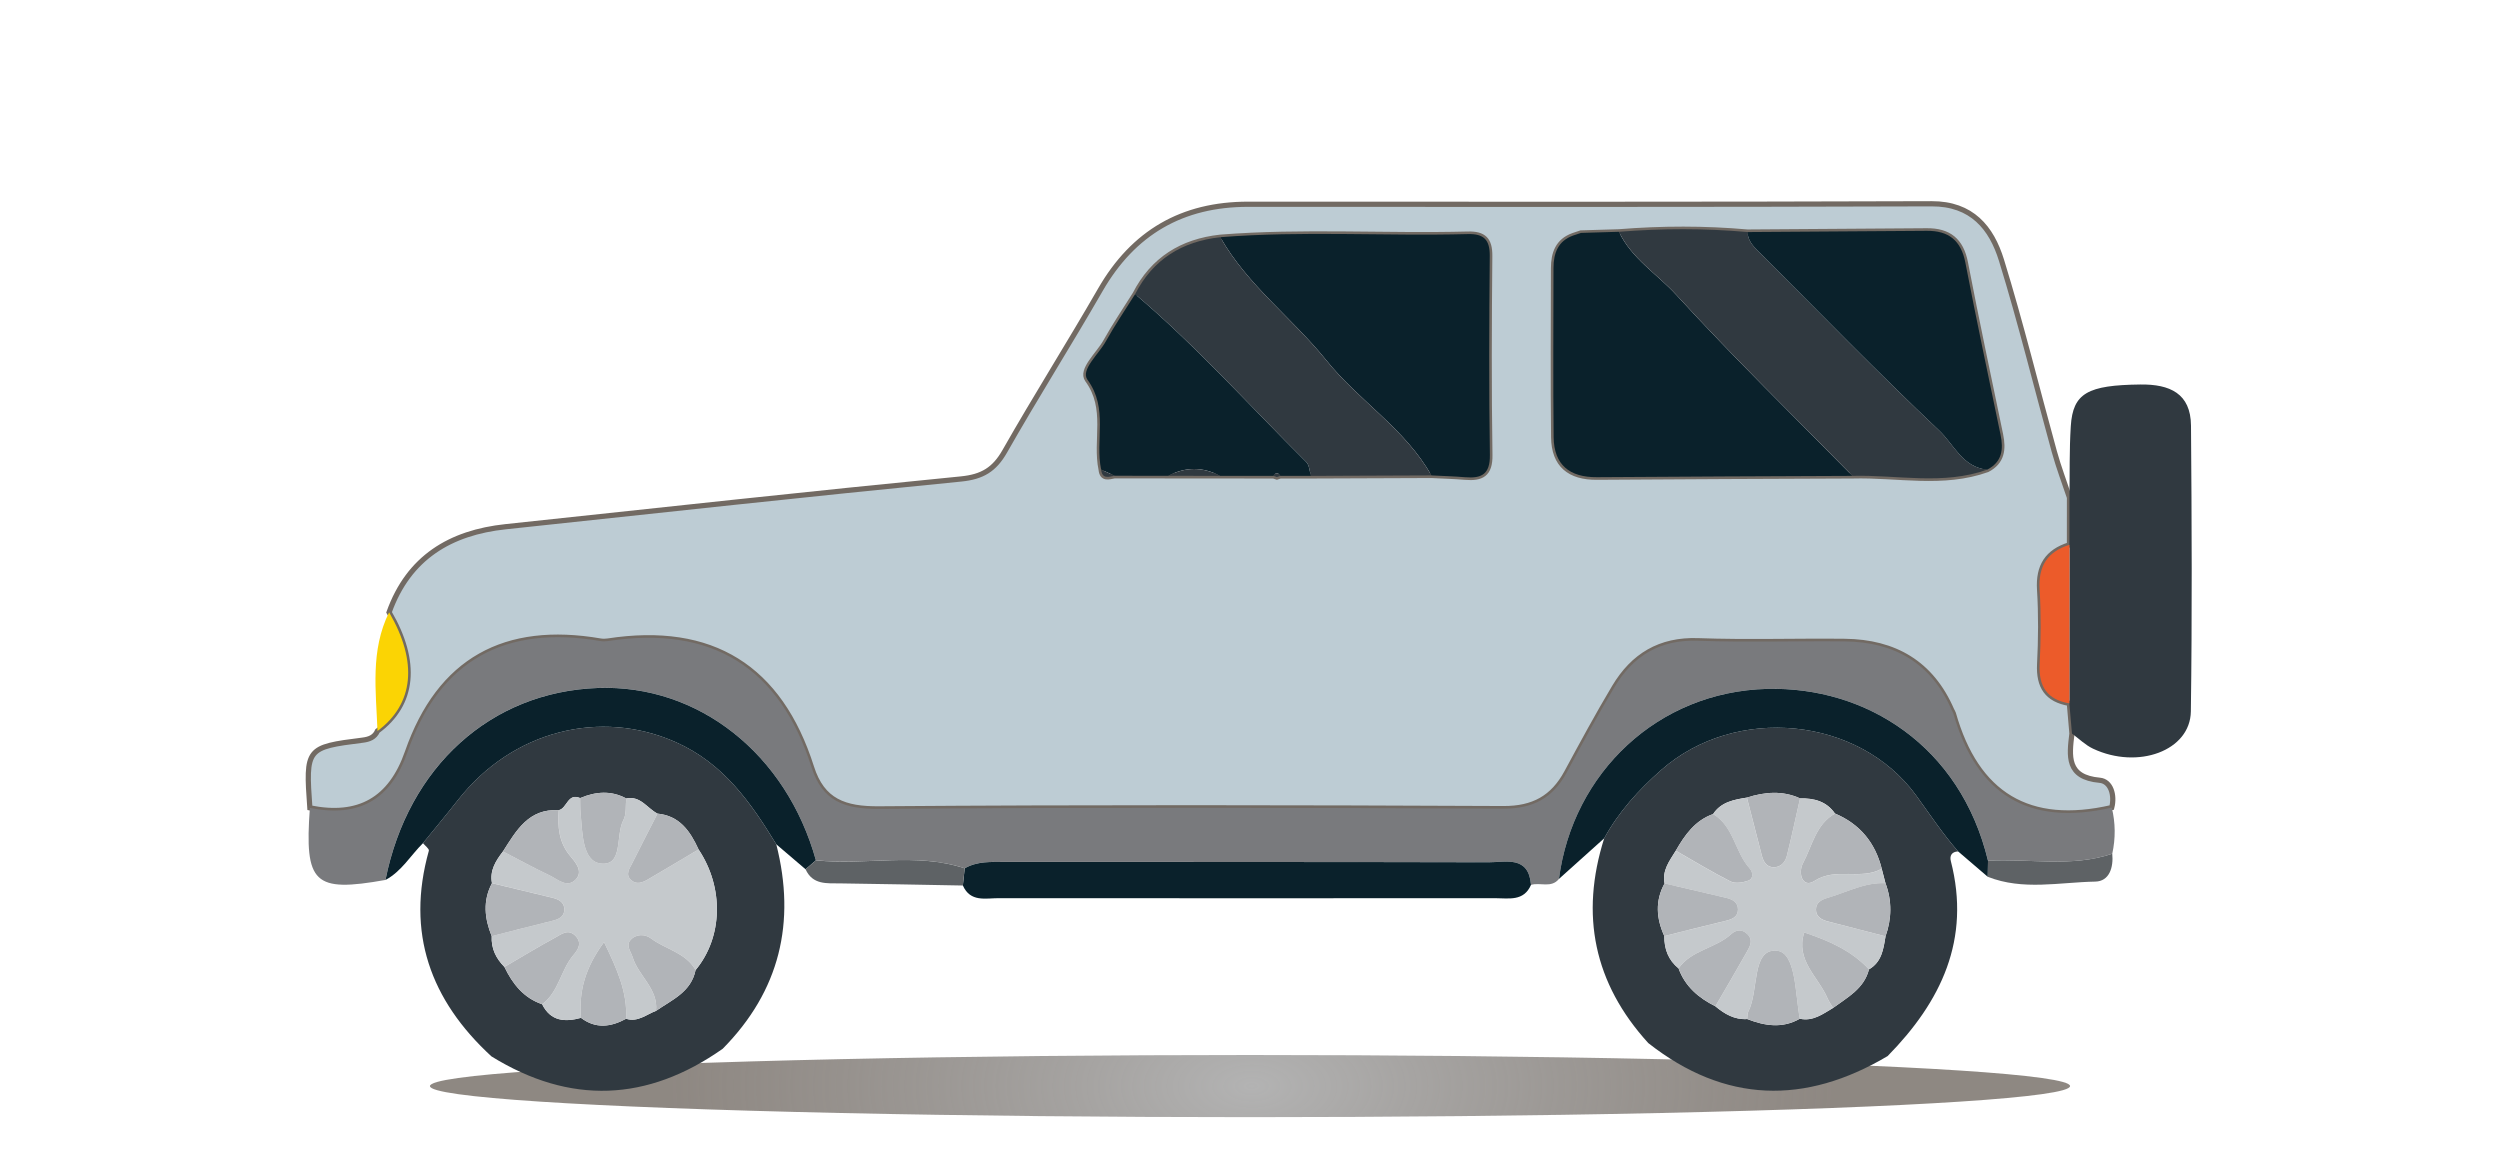 <?xml version="1.0" encoding="utf-8"?>
<!-- Generator: Adobe Illustrator 25.4.1, SVG Export Plug-In . SVG Version: 6.00 Build 0)  -->
<svg version="1.1" id="Layer_1" xmlns="http://www.w3.org/2000/svg" xmlns:xlink="http://www.w3.org/1999/xlink" x="0px" y="0px"
	 width="120px" height="56px" viewBox="0 0 120 56" style="enable-background:new 0 0 120 56;" xml:space="preserve">
<style type="text/css">
	.st0{fill:url(#SVGID_1_);}
	.st1{fill:#BDCCD4;stroke:#726A63;stroke-width:0.25;stroke-miterlimit:10;}
	.st2{fill:#797A7D;}
	.st3{fill:#303940;}
	.st4{fill:#0A212B;}
	.st5{fill:#FBD404;}
	.st6{fill:#5E6265;}
	.st7{fill:#EC5B2A;}
	.st8{fill:#C5C9CC;}
	.st9{fill:#B1B4B8;}
</style>
<g>
	
		<radialGradient id="SVGID_1_" cx="-499.618" cy="569.726" r="15.138" gradientTransform="matrix(1.843 0 0 -1 980.888 621.857)" gradientUnits="userSpaceOnUse">
		<stop  offset="0" style="stop-color:#B3B3B3"/>
		<stop  offset="1" style="stop-color:#726A63;stop-opacity:0.8"/>
	</radialGradient>
	<ellipse class="st0" cx="60" cy="52.132" rx="39.363" ry="1.492"/>
	<g>
		<path class="st1" d="M99.454,35.211c-0.134,1.085-0.266,2.098,1.332,2.242
			c0.535,0.048,0.73,0.713,0.578,1.31c-3.975,0.918-6.495-0.611-7.604-4.518
			c-0.016-0.057-0.056-0.106-0.08-0.161c-0.971-2.245-2.739-3.271-5.124-3.298
			c-2.346-0.026-4.695,0.055-7.039-0.031c-1.841-0.067-3.125,0.724-4.024,2.227
			c-0.802,1.341-1.545,2.718-2.289,4.093c-0.66,1.221-1.602,1.746-3.044,1.739
			c-9.988-0.047-19.976-0.064-29.964,0.012c-1.65,0.013-2.724-0.359-3.245-2
			c-1.523-4.794-4.787-6.822-9.771-6.056c-0.118,0.018-0.243,0.02-0.36-0
			c-4.565-0.786-7.721,0.905-9.263,5.335c-0.797,2.289-2.343,3.149-4.684,2.673
			c-0.206-2.863-0.17-2.911,2.532-3.25c0.312-0.039,0.577-0.132,0.714-0.442
			c1.749-1.293,1.946-3.312,0.557-5.696c0.942-2.628,2.94-3.825,5.598-4.108
			c7.283-0.777,14.564-1.575,21.854-2.291c1.024-0.101,1.603-0.452,2.102-1.33
			c1.483-2.609,3.089-5.148,4.587-7.75c1.585-2.753,3.929-4.108,7.094-4.107
			C70.846,9.808,81.78,9.819,92.715,9.781c1.936-0.007,2.876,1.158,3.355,2.707
			c0.937,3.037,1.691,6.131,2.539,9.196c0.206,0.744,0.482,1.468,0.726,2.2
			c-0,0.755-0,1.511-0.001,2.267c-1.06,0.33-1.503,1.024-1.433,2.153
			c0.073,1.188,0.062,2.386,0.002,3.575c-0.054,1.073,0.358,1.704,1.426,1.883
			C99.371,34.245,99.413,34.728,99.454,35.211z M52.855,22.542
			c0.048,0.466,0.362,0.349,0.647,0.295c0.859,0.001,1.717,0.002,2.576,0.003
			c0.827,0.001,1.654,0.001,2.481,0.002c0.856,0.001,1.712,0.001,2.569,0.002
			l0.163,0.054l0.163-0.054c0.491-0,0.982-0,1.473-0
			c1.926-0.008,3.852-0.015,5.779-0.023c0.539,0.028,1.079,0.042,1.617,0.087
			c0.787,0.066,1.206-0.134,1.191-1.07c-0.049-3.184-0.035-6.369-0.006-9.553
			c0.007-0.781-0.287-1.068-1.052-1.048c-3.96,0.104-7.925-0.164-11.882,0.15
			c-1.837,0.202-3.233,1.063-4.089,2.733c-0.473,0.756-0.977,1.494-1.409,2.273
			c-0.339,0.612-1.221,1.365-0.876,1.838
			C53.214,19.619,52.557,21.129,52.855,22.542z M95.391,22.541
			c0.714-0.37,0.781-0.975,0.635-1.679c-0.572-2.749-1.156-5.496-1.687-8.252
			c-0.206-1.071-0.804-1.539-1.853-1.531c-2.869,0.022-5.737,0.04-8.606,0.06
			c-2.056-0.182-4.113-0.177-6.17-0.012c-0.608,0.018-1.216,0.037-1.824,0.055
			c-0.123,0.041-0.247,0.083-0.37,0.124c-0.74,0.265-0.946,0.858-0.947,1.566
			c-0.003,2.705-0.023,5.411,0.007,8.116c0.015,1.327,0.762,1.93,2.082,1.919
			c4.087-0.033,8.173-0.044,12.26-0.063
			C91.077,22.784,93.264,23.304,95.391,22.541z"/>
		<path class="st2" d="M14.874,38.779c2.342,0.477,3.887-0.383,4.684-2.673
			c1.542-4.43,4.697-6.121,9.263-5.335c0.117,0.02,0.243,0.018,0.36,0
			c4.984-0.766,8.248,1.262,9.771,6.056c0.521,1.641,1.595,2.012,3.245,2
			c9.988-0.076,19.976-0.059,29.964-0.012c1.442,0.007,2.383-0.518,3.044-1.739
			c0.744-1.375,1.487-2.752,2.289-4.093c0.899-1.504,2.184-2.295,4.024-2.227
			c2.343,0.086,4.693,0.004,7.039,0.031c2.385,0.027,4.153,1.053,5.124,3.298
			c0.024,0.055,0.064,0.105,0.08,0.161c1.109,3.907,3.629,5.436,7.604,4.518
			c0.179,0.736,0.185,1.474,0.024,2.214c-1.956,0.669-3.976,0.221-5.964,0.339
			c-1.322-5.504-5.845-8.371-10.604-8.251c-5.245,0.132-9.328,4.032-9.991,9.122
			c-0.37,0.457-0.903,0.152-1.342,0.287c-0.111-1.422-1.208-1.084-2.039-1.087
			c-7.74-0.02-15.48-0.011-23.22-0.015c-0.659-0-1.322-0.044-1.924,0.306
			c-2.345-0.783-4.768-0.124-7.142-0.387c-1.426-5.113-5.639-8.443-10.464-8.271
			c-5.137,0.183-9.11,3.773-10.197,9.216
			C15.065,42.849,14.611,42.416,14.874,38.779z"/>
		<path class="st3" d="M90.606,50.692c-3.969,2.349-7.806,2.271-11.489-0.625
			c-2.608-2.867-3.281-6.151-2.115-9.83c0.697-1.272,1.659-2.331,2.735-3.278
			c3.582-3.151,9.49-2.55,12.231,1.213c0.662,0.909,1.278,1.849,2.023,2.696
			c-0.305,0.012-0.417,0.205-0.351,0.463C94.608,45.095,93.175,48.077,90.606,50.692
			z M89.711,46.53c0.614-0.354,0.695-0.975,0.795-1.586
			c0.301-0.851,0.313-1.701-0.002-2.551c-0.06-0.232-0.12-0.464-0.181-0.696
			c-0.314-1.251-1.05-2.144-2.244-2.648c-0.408-0.591-1.007-0.741-1.677-0.727
			c-0.844-0.386-1.696-0.308-2.55-0.038c-0.621,0.099-1.238,0.207-1.623,0.791
			c-0.87,0.308-1.359,1.005-1.792,1.759c-0.296,0.483-0.662,0.943-0.538,1.57
			c-0.461,0.84-0.397,1.683-0.013,2.528c-0.006,0.62,0.191,1.15,0.683,1.55
			c0.317,0.871,0.965,1.42,1.768,1.82c0.443,0.37,0.921,0.652,1.528,0.613
			c0.844,0.329,1.687,0.463,2.526-0.015c0.632,0.136,1.102-0.226,1.595-0.518
			C88.677,47.871,89.475,47.462,89.711,46.53z"/>
		<path class="st3" d="M34.688,50.342c-3.619,2.542-7.318,2.699-11.098,0.365
			c-2.936-2.702-4.107-5.937-3.005-9.872c0.025-0.088-0.183-0.242-0.283-0.365
			c0.563-0.693,1.137-1.379,1.688-2.082c2.607-3.319,6.83-4.376,10.453-2.762
			c2.288,1.019,3.593,2.893,4.818,4.899
			C38.213,44.273,37.431,47.565,34.688,50.342z M26.818,38.89
			c-1.445-0.087-2.036,0.979-2.676,1.98c-0.346,0.449-0.644,0.914-0.528,1.523
			c-0.447,0.846-0.357,1.695-0.012,2.545c-0.031,0.589,0.205,1.068,0.611,1.476
			c0.39,0.813,0.918,1.485,1.81,1.79c0.41,0.823,1.093,0.864,1.865,0.654
			c0.711,0.538,1.434,0.439,2.163,0.043c0.561,0.177,0.973-0.206,1.44-0.381
			c0.76-0.528,1.683-0.897,1.896-1.956c1.31-1.576,1.369-3.959,0.143-5.791
			c-0.397-0.871-0.905-1.615-1.971-1.719c-0.494-0.255-0.815-0.867-1.501-0.728
			c-0.735-0.395-1.473-0.329-2.213-0.017
			C27.246,38.046,27.222,38.803,26.818,38.89z"/>
		<path class="st3" d="M99.454,35.211c-0.042-0.483-0.084-0.966-0.125-1.449
			c0.001-2.537,0.003-5.074,0.004-7.611c0-0.756,0-1.512,0.001-2.267
			c0.018-1.141-0.008-2.286,0.064-3.425c0.1-1.597,0.818-1.972,3.341-2.003
			c1.409-0.017,2.417,0.425,2.429,1.977c0.036,4.572,0.057,9.144-0.007,13.716
			c-0.026,1.884-2.534,2.806-4.695,1.788
			C100.096,35.763,99.79,35.456,99.454,35.211z"/>
		<path class="st4" d="M93.991,40.869c-0.744-0.848-1.361-1.788-2.023-2.696
			c-2.741-3.763-8.649-4.364-12.231-1.213c-1.076,0.947-2.039,2.006-2.735,3.278
			c-0.724,0.65-1.448,1.301-2.173,1.951c0.663-5.09,4.746-8.99,9.991-9.122
			c4.759-0.12,9.282,2.746,10.604,8.251c-0.003,0.257-0.007,0.513-0.01,0.77
			C94.941,41.681,94.466,41.275,93.991,40.869z"/>
		<path class="st4" d="M37.262,40.526c-1.225-2.006-2.53-3.879-4.818-4.899
			c-3.623-1.615-7.846-0.557-10.453,2.762c-0.552,0.703-1.125,1.388-1.688,2.082
			c-0.597,0.592-1.027,1.355-1.8,1.768c1.088-5.442,5.06-9.033,10.197-9.216
			c4.824-0.172,9.038,3.158,10.463,8.271c-0.166,0.144-0.331,0.288-0.496,0.431
			C38.199,41.326,37.73,40.926,37.262,40.526z"/>
		<path class="st5" d="M18.677,29.391c1.389,2.383,1.192,4.402-0.557,5.696
			C18.048,33.163,17.768,31.219,18.677,29.391z"/>
		<path class="st6" d="M95.415,42.087c0.003-0.257,0.007-0.513,0.01-0.77
			c1.988-0.118,4.007,0.33,5.964-0.339c0.064,0.657-0.138,1.326-0.816,1.339
			C98.854,42.348,97.105,42.754,95.415,42.087z"/>
		<path class="st4" d="M88.917,22.842c-4.087,0.02-8.173,0.031-12.26,0.063
			c-1.319,0.011-2.067-0.592-2.082-1.919c-0.03-2.705-0.01-5.41-0.007-8.116
			c0.001-0.708,0.207-1.301,0.947-1.566c0.123-0.041,0.247-0.083,0.37-0.124
			c0.608-0.018,1.216-0.037,1.824-0.055c0.607,1.287,1.837,2.028,2.755,3.032
			C83.189,17.138,86.087,19.959,88.917,22.842z"/>
		<path class="st4" d="M58.574,11.386c3.958-0.314,7.922-0.045,11.882-0.15
			c0.764-0.02,1.059,0.267,1.052,1.048c-0.029,3.184-0.043,6.369,0.006,9.553
			c0.014,0.936-0.405,1.136-1.191,1.07c-0.538-0.045-1.078-0.059-1.617-0.087
			c-1.254-2.23-3.477-3.577-5.037-5.518
			C62.036,15.271,59.88,13.694,58.574,11.386z"/>
		<path class="st3" d="M88.917,22.842c-2.83-2.883-5.728-5.704-8.452-8.684
			c-0.918-1.005-2.149-1.745-2.755-3.032c2.057-0.165,4.114-0.17,6.17,0.012
			c0.016,0.391,0.25,0.656,0.51,0.916c2.89,2.883,5.73,5.818,8.698,8.617
			c0.701,0.661,1.121,1.772,2.304,1.869C93.264,23.304,91.077,22.784,88.917,22.842z"
			/>
		<path class="st4" d="M95.391,22.541c-1.182-0.097-1.603-1.208-2.304-1.869
			c-2.968-2.8-5.808-5.735-8.698-8.617c-0.26-0.259-0.494-0.524-0.51-0.916
			c2.869-0.02,5.737-0.038,8.606-0.06c1.049-0.008,1.647,0.46,1.853,1.531
			c0.531,2.757,1.116,5.503,1.687,8.252C96.172,21.566,96.105,22.171,95.391,22.541
			z"/>
		<path class="st3" d="M58.574,11.386c1.306,2.308,3.462,3.885,5.095,5.916
			c1.56,1.941,3.783,3.288,5.037,5.518c-1.926,0.008-3.852,0.015-5.779,0.023
			c-0.072-0.225-0.077-0.518-0.226-0.665c-2.722-2.703-5.282-5.572-8.216-8.059
			C55.341,12.448,56.737,11.588,58.574,11.386z"/>
		<path class="st4" d="M54.485,14.119c2.933,2.487,5.494,5.356,8.216,8.059
			c0.149,0.148,0.154,0.44,0.226,0.665c-0.491,0-0.982,0-1.473,0
			c-0.108-0.172-0.217-0.171-0.326-0c-0.856-0.001-1.712-0.001-2.568-0.002
			c-0.827-0.439-1.654-0.437-2.482-0.002c-0.859-0.001-1.717-0.002-2.576-0.003
			c-0.216-0.098-0.431-0.196-0.647-0.295c-0.298-1.412,0.359-2.922-0.655-4.312
			c-0.345-0.473,0.537-1.226,0.876-1.838
			C53.508,15.613,54.012,14.874,54.485,14.119z"/>
		<path class="st7" d="M99.334,26.151c-0.001,2.537-0.003,5.074-0.004,7.611
			c-1.069-0.179-1.48-0.81-1.426-1.883c0.06-1.189,0.071-2.387-0.002-3.575
			C97.831,27.175,98.273,26.481,99.334,26.151z"/>
		<path class="st3" d="M56.078,22.839c0.828-0.435,1.655-0.437,2.482,0.002
			C57.732,22.84,56.905,22.839,56.078,22.839z"/>
		<path class="st3" d="M52.855,22.542c0.216,0.098,0.432,0.196,0.647,0.295
			C53.217,22.89,52.903,23.007,52.855,22.542z"/>
		<path class="st3" d="M75.886,11.181c-0.124,0.041-0.247,0.083-0.37,0.124
			C75.639,11.264,75.763,11.222,75.886,11.181z"/>
		<path class="st3" d="M61.128,22.843c0.109-0.171,0.218-0.172,0.326,0l-0.163,0.054
			L61.128,22.843z"/>
		<path class="st4" d="M73.488,42.476c-0.351,0.803-1.07,0.637-1.713,0.637
			c-7.944,0.004-15.887,0.006-23.831-0.001c-0.633-0.001-1.366,0.204-1.726-0.607
			c0.029-0.275,0.059-0.549,0.088-0.824c0.602-0.35,1.265-0.306,1.924-0.306
			c7.74,0.003,15.48-0.005,23.22,0.015C72.279,41.391,73.377,41.054,73.488,42.476
			z"/>
		<path class="st6" d="M46.305,41.681c-0.029,0.275-0.058,0.549-0.088,0.824
			c-1.958-0.035-3.917-0.076-5.875-0.102c-0.654-0.009-1.331,0.079-1.675-0.677
			c0.165-0.144,0.331-0.288,0.496-0.431
			C41.537,41.557,43.96,40.897,46.305,41.681z"/>
		<path class="st8" d="M90.505,44.944c-0.1,0.611-0.181,1.232-0.795,1.586
			c-0.852-0.913-1.953-1.388-3.107-1.771c-0.433,1.338,0.68,2.132,1.119,3.162
			c0.069,0.162,0.175,0.307,0.264,0.46c-0.493,0.292-0.963,0.654-1.595,0.518
			c-0.233-1.195-0.171-3.202-1.127-3.266c-1.201-0.081-0.827,1.919-1.348,2.928
			c-0.052,0.1-0.035,0.235-0.05,0.354c-0.607,0.039-1.085-0.243-1.528-0.613
			c0.509-0.877,1.026-1.749,1.522-2.633c0.142-0.252,0.296-0.536,0.026-0.817
			c-0.262-0.273-0.559-0.226-0.794-0.01c-0.752,0.688-1.904,0.755-2.522,1.641
			c-0.492-0.4-0.689-0.93-0.683-1.55c0.98-0.245,1.958-0.497,2.94-0.73
			c0.313-0.074,0.59-0.185,0.594-0.542c0.005-0.358-0.276-0.496-0.582-0.568
			c-0.98-0.232-1.96-0.459-2.94-0.688c-0.124-0.627,0.242-1.086,0.538-1.569
			c0.872,0.498,1.731,1.022,2.626,1.475c0.223,0.113,0.585,0.058,0.842-0.034
			c0.291-0.103,0.226-0.425,0.075-0.593c-0.711-0.787-0.758-2.016-1.752-2.607
			c0.385-0.584,1.002-0.691,1.623-0.79c0.237,0.92,0.475,1.84,0.711,2.76
			c0.079,0.307,0.218,0.578,0.57,0.584c0.342,0.006,0.558-0.245,0.633-0.539
			c0.233-0.917,0.427-1.843,0.636-2.766c0.67-0.014,1.269,0.136,1.676,0.727
			c-0.922,0.522-1.087,1.543-1.529,2.372c-0.268,0.503-0.016,1.223,0.532,0.869
			c1.058-0.686,2.245-0.023,3.241-0.593c0.06,0.232,0.12,0.464,0.18,0.696
			c-0.989-0.05-1.844,0.429-2.753,0.695c-0.304,0.089-0.583,0.218-0.583,0.571
			c0,0.35,0.274,0.493,0.581,0.572C88.668,44.467,89.586,44.706,90.505,44.944z"/>
		<path class="st9" d="M90.323,41.697c-0.997,0.57-2.183-0.092-3.241,0.593
			c-0.548,0.355-0.8-0.365-0.532-0.869c0.441-0.829,0.607-1.85,1.529-2.372
			C89.273,39.553,90.009,40.446,90.323,41.697z"/>
		<path class="st9" d="M79.9,42.403c0.98,0.229,1.961,0.457,2.94,0.688
			c0.306,0.072,0.586,0.21,0.582,0.568c-0.005,0.357-0.281,0.468-0.594,0.542
			c-0.983,0.233-1.96,0.485-2.94,0.73C79.503,44.086,79.439,43.243,79.9,42.403
			z"/>
		<path class="st9" d="M80.571,46.481c0.618-0.886,1.77-0.953,2.522-1.641
			c0.235-0.215,0.532-0.263,0.794,0.01c0.27,0.281,0.116,0.565-0.026,0.817
			c-0.496,0.884-1.013,1.756-1.522,2.633
			C81.537,47.901,80.888,47.352,80.571,46.481z"/>
		<path class="st9" d="M83.867,48.913c0.015-0.119-0.001-0.254,0.05-0.354
			c0.521-1.008,0.147-3.009,1.348-2.928c0.956,0.065,0.894,2.071,1.127,3.266
			C85.553,49.376,84.71,49.242,83.867,48.913z"/>
		<path class="st9" d="M86.402,38.322c-0.209,0.923-0.404,1.849-0.636,2.766
			c-0.075,0.295-0.291,0.545-0.633,0.539c-0.352-0.006-0.491-0.277-0.57-0.584
			c-0.235-0.92-0.474-1.84-0.711-2.76
			C84.707,38.014,85.558,37.936,86.402,38.322z"/>
		<path class="st9" d="M90.505,44.944c-0.919-0.238-1.838-0.477-2.757-0.713
			c-0.307-0.079-0.581-0.222-0.581-0.572c-0-0.352,0.279-0.482,0.583-0.571
			c0.909-0.266,1.764-0.745,2.753-0.695C90.818,43.243,90.806,44.093,90.505,44.944z"
			/>
		<path class="st9" d="M87.987,48.38c-0.089-0.153-0.195-0.299-0.264-0.46
			c-0.44-1.03-1.552-1.823-1.119-3.162c1.154,0.384,2.255,0.859,3.107,1.771
			C89.475,47.462,88.677,47.871,87.987,48.38z"/>
		<path class="st9" d="M82.23,39.074c0.994,0.591,1.041,1.82,1.752,2.607
			c0.151,0.168,0.216,0.49-0.075,0.593c-0.258,0.092-0.619,0.147-0.842,0.034
			c-0.895-0.453-1.754-0.977-2.626-1.475
			C80.871,40.079,81.36,39.382,82.23,39.074z"/>
		<path class="st8" d="M30.06,38.325c0.685-0.139,1.006,0.474,1.501,0.728
			c-0.405,0.793-0.816,1.583-1.212,2.38c-0.126,0.253-0.344,0.533-0.063,0.802
			c0.258,0.247,0.554,0.129,0.815-0.023c0.814-0.474,1.621-0.959,2.431-1.44
			c1.226,1.832,1.167,4.215-0.143,5.791c-0.475-0.843-1.447-0.993-2.148-1.523
			c-0.271-0.205-0.716-0.227-0.983,0.089c-0.225,0.267,0.026,0.547,0.111,0.822
			c0.278,0.9,1.228,1.504,1.123,2.568c-0.467,0.175-0.88,0.559-1.44,0.381
			c0.067-1.278-0.432-2.376-1.058-3.679c-0.9,1.22-1.218,2.359-1.105,3.636
			c-0.772,0.211-1.455,0.169-1.865-0.654c0.801-0.593,0.889-1.639,1.498-2.357
			c0.234-0.275,0.433-0.59,0.095-0.931c-0.345-0.348-0.674-0.07-0.959,0.085
			c-0.827,0.449-1.631,0.939-2.444,1.412c-0.406-0.408-0.642-0.886-0.611-1.476
			c0.967-0.247,1.933-0.5,2.903-0.736c0.309-0.075,0.58-0.192,0.584-0.542
			c0.004-0.35-0.266-0.493-0.571-0.567c-0.968-0.234-1.936-0.467-2.903-0.7
			c-0.116-0.609,0.182-1.074,0.528-1.523c0.742,0.385,1.475,0.789,2.231,1.145
			c0.403,0.19,0.865,0.654,1.286,0.173c0.338-0.385-0.057-0.821-0.295-1.107
			c-0.551-0.662-0.598-1.404-0.546-2.191c0.404-0.086,0.428-0.844,1.029-0.583
			c0.006,0.235-0.002,0.473,0.02,0.707c0.086,0.932,0.078,2.322,0.96,2.434
			c1.104,0.14,0.709-1.361,1.095-2.085
			C30.076,39.075,30.02,38.674,30.06,38.325z"/>
		<path class="st9" d="M26.818,38.89c-0.052,0.788-0.005,1.529,0.546,2.191
			c0.237,0.286,0.633,0.722,0.295,1.107c-0.422,0.481-0.883,0.017-1.286-0.173
			c-0.756-0.356-1.488-0.761-2.231-1.145C24.782,39.869,25.373,38.803,26.818,38.89z"
			/>
		<path class="st9" d="M23.614,42.393c0.968,0.233,1.936,0.466,2.903,0.7
			c0.305,0.074,0.575,0.217,0.571,0.567c-0.004,0.35-0.275,0.467-0.584,0.542
			c-0.97,0.236-1.936,0.489-2.903,0.736
			C23.258,44.088,23.167,43.239,23.614,42.393z"/>
		<path class="st9" d="M24.213,46.413c0.813-0.474,1.617-0.964,2.444-1.412
			c0.286-0.155,0.614-0.433,0.959-0.085c0.338,0.341,0.139,0.656-0.095,0.931
			c-0.609,0.718-0.697,1.764-1.498,2.357
			C25.132,47.899,24.603,47.226,24.213,46.413z"/>
		<path class="st9" d="M27.889,48.857c-0.114-1.277,0.205-2.416,1.105-3.636
			c0.626,1.302,1.125,2.4,1.058,3.679C29.322,49.296,28.599,49.395,27.889,48.857
			z"/>
		<path class="st9" d="M31.492,48.519c0.105-1.064-0.845-1.669-1.123-2.568
			c-0.085-0.275-0.336-0.556-0.111-0.822c0.267-0.316,0.712-0.294,0.983-0.089
			c0.701,0.53,1.673,0.681,2.148,1.523C33.175,47.621,32.252,47.991,31.492,48.519
			z"/>
		<path class="st9" d="M33.531,40.772c-0.81,0.481-1.617,0.966-2.431,1.44
			c-0.261,0.152-0.557,0.27-0.815,0.023c-0.281-0.269-0.062-0.549,0.063-0.802
			c0.396-0.797,0.807-1.587,1.212-2.38C32.626,39.157,33.134,39.901,33.531,40.772z"
			/>
		<path class="st9" d="M30.06,38.325c-0.04,0.349,0.016,0.75-0.137,1.038
			c-0.387,0.724,0.009,2.225-1.095,2.085c-0.882-0.112-0.874-1.501-0.96-2.434
			c-0.022-0.235-0.014-0.472-0.02-0.707
			C28.587,37.996,29.325,37.93,30.06,38.325z"/>
	</g>
</g>
</svg>
